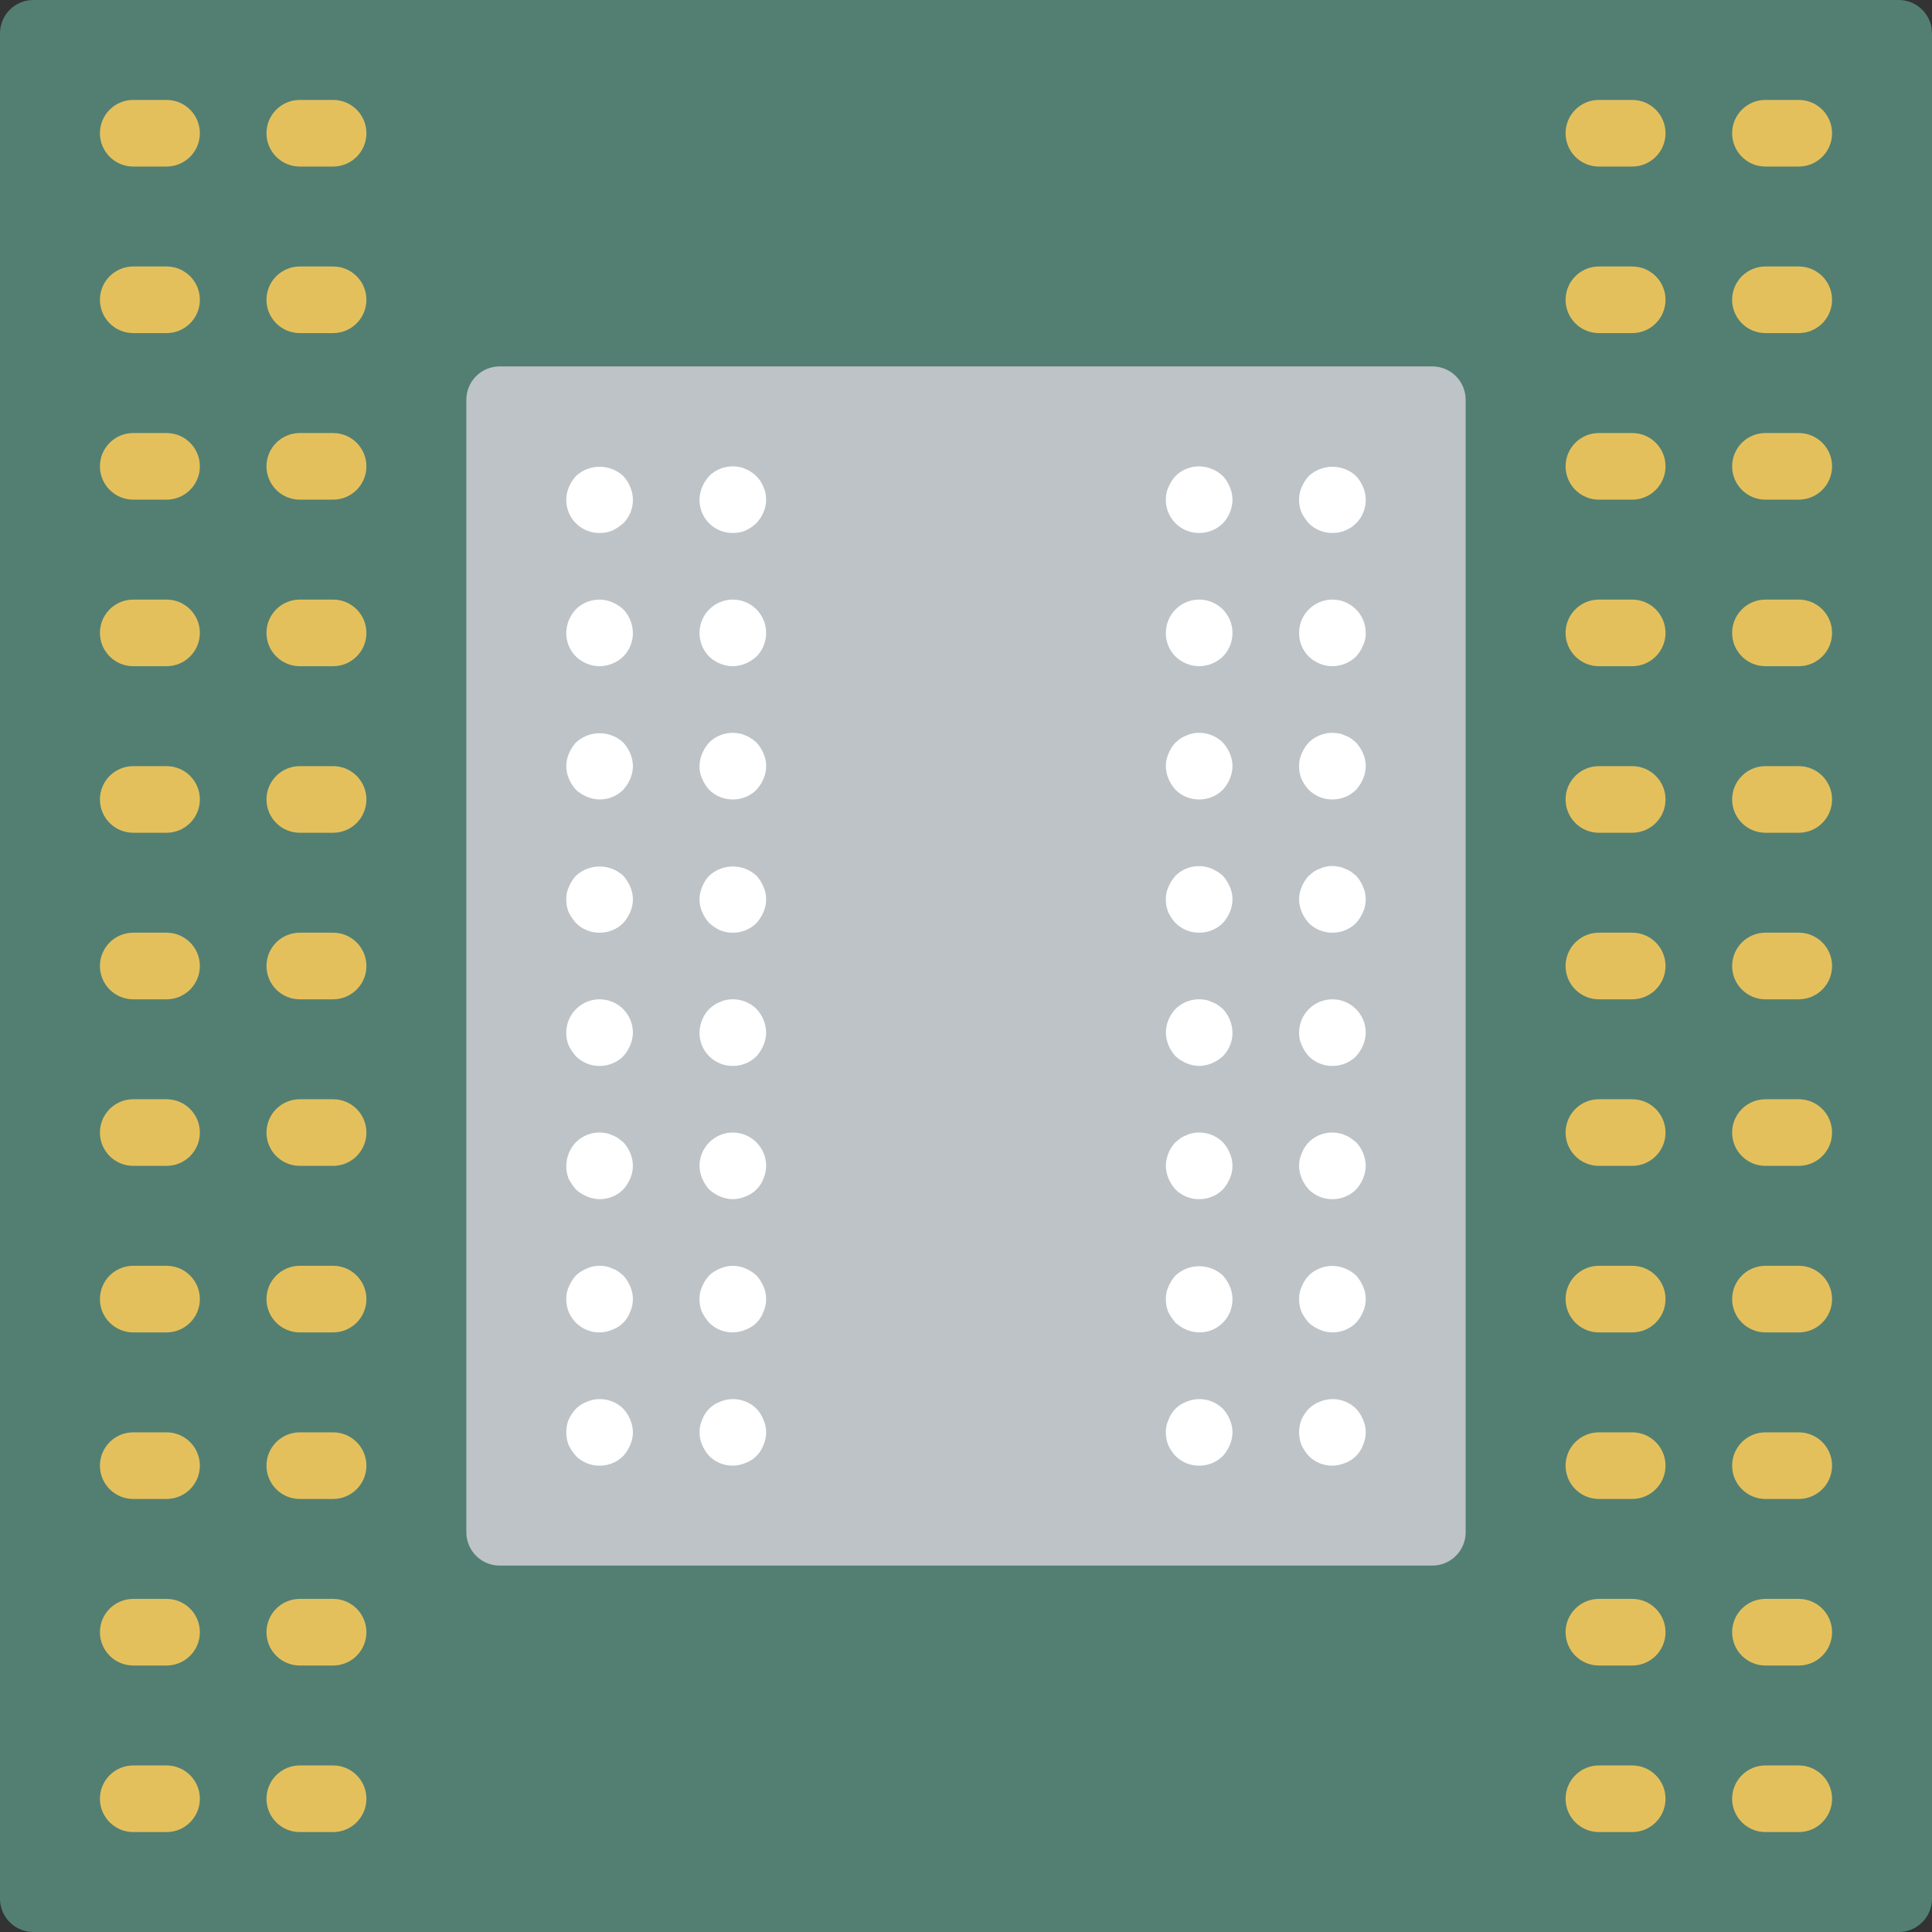 <?xml version="1.0" encoding="iso-8859-1"?>
<!-- Generator: Adobe Illustrator 19.0.0, SVG Export Plug-In . SVG Version: 6.00 Build 0)  -->
<svg version="1.1" id="Capa_1" xmlns="http://www.w3.org/2000/svg" xmlns:xlink="http://www.w3.org/1999/xlink" x="0px" y="0px"
	 viewBox="0 0 512 512" style="enable-background:new 0 0 512 512;" xml:space="preserve">
<rect x="0" y="0" width="512" height="512" fill="#333333" stroke="none"/>
<g>
	<path style="fill:#527F72;" d="M8.828,0h494.345C508.048,0,512,3.952,512,8.828v494.345c0,4.875-3.952,8.828-8.828,8.828H8.828
		C3.952,512,0,508.048,0,503.172V8.828C0,3.952,3.952,0,8.828,0z"/>
	<path style="fill:#BDC3C7;" d="M388.414,105.931v300.138c0,4.875-3.952,8.828-8.828,8.828H132.414
		c-4.875,0-8.828-3.952-8.828-8.828V105.931c0-4.875,3.952-8.828,8.828-8.828h247.172
		C384.462,97.103,388.414,101.056,388.414,105.931z"/>
	<g>
		<path style="fill:#FFFFFF;" d="M158.897,141.241c-2.953,0.031-5.722-1.433-7.361-3.89c-1.638-2.457-1.924-5.576-0.76-8.291
			c0.447-1.07,1.074-2.056,1.854-2.914c3.539-3.267,8.995-3.267,12.534,0c0.799,0.844,1.428,1.833,1.854,2.914
			c1.409,3.284,0.675,7.095-1.854,9.621c-0.879,0.776-1.859,1.428-2.914,1.94C161.184,141.046,160.044,141.257,158.897,141.241z"/>
		<path style="fill:#FFFFFF;" d="M194.207,141.241c-2.953,0.031-5.722-1.433-7.361-3.89c-1.638-2.457-1.924-5.576-0.76-8.291
			c0.447-1.07,1.074-2.056,1.854-2.914c2.09-2.057,5.061-2.951,7.94-2.388c0.586,0.086,1.153,0.267,1.681,0.535
			c0.543,0.174,1.051,0.442,1.5,0.793c0.495,0.283,0.942,0.641,1.328,1.06c0.853,0.817,1.515,1.812,1.94,2.914
			c0.943,2.136,0.943,4.571,0,6.707c-0.448,1.09-1.107,2.08-1.94,2.914c-0.833,0.794-1.787,1.448-2.828,1.94
			C196.494,141.046,195.355,141.257,194.207,141.241z"/>
		<path style="fill:#FFFFFF;" d="M158.897,176.552c-2.34-0.017-4.585-0.933-6.268-2.56c-1.661-1.66-2.584-3.919-2.56-6.268
			c0.031-2.338,0.945-4.577,2.56-6.268c2.535-2.51,6.334-3.242,9.621-1.854c1.069,0.449,2.054,1.075,2.914,1.854
			c1.612,1.693,2.526,3.931,2.561,6.268c0.02,2.348-0.902,4.605-2.56,6.268C163.479,175.616,161.236,176.532,158.897,176.552z"/>
		<path style="fill:#FFFFFF;" d="M194.207,176.552c-2.34-0.017-4.585-0.933-6.268-2.56c-1.661-1.66-2.584-3.919-2.56-6.268
			c0-4.875,3.952-8.828,8.828-8.828s8.828,3.952,8.828,8.828c0.02,2.348-0.902,4.605-2.56,6.268
			c-0.859,0.778-1.845,1.405-2.914,1.854C196.5,176.298,195.36,176.538,194.207,176.552z"/>
		<path style="fill:#FFFFFF;" d="M158.897,211.862c-1.153-0.014-2.293-0.254-3.353-0.707c-1.07-0.447-2.056-1.074-2.914-1.854
			c-0.778-0.859-1.405-1.845-1.854-2.914c-0.943-2.136-0.943-4.571,0-6.707c0.447-1.07,1.074-2.056,1.854-2.914
			c3.539-3.267,8.995-3.267,12.534,0c0.78,0.858,1.407,1.844,1.854,2.914c0.943,2.136,0.943,4.571,0,6.707
			c-0.449,1.069-1.075,2.054-1.854,2.914C163.502,210.959,161.244,211.882,158.897,211.862z"/>
		<path style="fill:#FFFFFF;" d="M194.207,211.862c-2.348,0.023-4.607-0.899-6.268-2.56c-0.778-0.859-1.405-1.845-1.854-2.914
			c-0.497-1.047-0.739-2.196-0.706-3.354c0.014-1.153,0.254-2.293,0.707-3.353c0.447-1.07,1.074-2.056,1.854-2.914
			c2.083-2.069,5.061-2.965,7.94-2.388c0.586,0.086,1.153,0.267,1.681,0.535c0.543,0.174,1.051,0.442,1.5,0.793
			c0.506,0.304,0.98,0.659,1.414,1.06c0.78,0.858,1.407,1.844,1.854,2.914c0.943,2.136,0.943,4.571,0,6.707
			c-0.449,1.069-1.075,2.054-1.854,2.914C198.812,210.959,196.555,211.882,194.207,211.862z"/>
		<path style="fill:#FFFFFF;" d="M158.897,247.172c-2.348,0.023-4.607-0.899-6.268-2.56c-0.776-0.881-1.431-1.86-1.948-2.914
			c-0.422-1.067-0.63-2.207-0.612-3.354c-0.032-1.158,0.21-2.307,0.707-3.353c0.447-1.07,1.074-2.056,1.854-2.914
			c3.539-3.267,8.995-3.267,12.534,0c0.78,0.858,1.407,1.844,1.854,2.914c0.943,2.136,0.943,4.571,0,6.707
			c-0.449,1.069-1.075,2.054-1.854,2.914C163.502,246.27,161.244,247.192,158.897,247.172z"/>
		<path style="fill:#FFFFFF;" d="M194.207,247.172c-1.148,0.015-2.287-0.196-3.353-0.621c-1.056-0.509-2.037-1.162-2.914-1.939
			c-0.778-0.859-1.405-1.845-1.854-2.914c-0.943-2.136-0.943-4.571,0-6.707c0.426-1.081,1.055-2.07,1.854-2.914
			c3.539-3.267,8.995-3.267,12.534,0c0.78,0.858,1.407,1.844,1.854,2.914c0.943,2.136,0.943,4.571,0,6.707
			c-0.449,1.069-1.075,2.054-1.854,2.914C198.812,246.27,196.554,247.192,194.207,247.172z"/>
		<path style="fill:#FFFFFF;" d="M158.897,282.483c-2.348,0.023-4.607-0.899-6.268-2.56c-0.776-0.881-1.431-1.86-1.948-2.914
			c-0.422-1.067-0.63-2.207-0.612-3.354c0-4.875,3.952-8.828,8.828-8.828s8.828,3.952,8.828,8.828
			c-0.014,1.153-0.254,2.293-0.707,3.353c-0.449,1.069-1.075,2.054-1.854,2.914C163.501,281.58,161.244,282.502,158.897,282.483z"/>
		<path style="fill:#FFFFFF;" d="M194.207,282.483c-2.348,0.023-4.607-0.9-6.267-2.56c-1.66-1.66-2.583-3.919-2.56-6.267
			c0.031-2.338,0.945-4.577,2.56-6.268c0.418-0.379,0.859-0.733,1.319-1.06c0.493-0.336,1.03-0.603,1.595-0.793
			c0.5-0.255,1.034-0.435,1.586-0.535c2.909-0.59,5.921,0.305,8.035,2.388c1.611,1.693,2.525,3.931,2.56,6.268
			c-0.014,1.153-0.254,2.293-0.707,3.353c-0.449,1.069-1.075,2.054-1.854,2.914C198.812,281.58,196.554,282.502,194.207,282.483z"/>
		<path style="fill:#FFFFFF;" d="M158.897,317.793c-1.153-0.014-2.293-0.254-3.353-0.707c-1.07-0.447-2.056-1.074-2.914-1.854
			c-0.776-0.881-1.431-1.86-1.948-2.914c-0.422-1.067-0.63-2.206-0.612-3.353c0.031-2.338,0.945-4.577,2.56-6.268
			c2.114-2.084,5.126-2.979,8.035-2.388c0.552,0.101,1.086,0.281,1.586,0.535c0.563,0.191,1.096,0.457,1.586,0.793
			c0.44,0.353,0.888,0.707,1.328,1.06c1.612,1.693,2.526,3.931,2.561,6.268c-0.014,1.153-0.254,2.293-0.707,3.353
			c-0.449,1.069-1.075,2.054-1.854,2.914C163.501,316.891,161.244,317.813,158.897,317.793z"/>
		<path style="fill:#FFFFFF;" d="M194.207,317.793c-1.153-0.014-2.293-0.254-3.353-0.707c-1.07-0.447-2.056-1.074-2.914-1.854
			c-0.778-0.859-1.405-1.845-1.854-2.914c-0.452-1.061-0.692-2.2-0.707-3.353c0-4.875,3.952-8.828,8.828-8.828
			s8.828,3.952,8.828,8.828c-0.014,1.153-0.254,2.293-0.707,3.353c-0.804,2.217-2.55,3.963-4.767,4.767
			C196.5,317.539,195.36,317.779,194.207,317.793z"/>
		<path style="fill:#FFFFFF;" d="M158.897,353.103c-2.348,0.023-4.607-0.9-6.267-2.56c-1.66-1.66-2.583-3.919-2.56-6.267
			c-0.032-1.158,0.21-2.307,0.707-3.353c0.447-1.07,1.074-2.056,1.854-2.914c0.844-0.799,1.833-1.428,2.914-1.854
			c1.609-0.708,3.4-0.895,5.121-0.535c0.552,0.101,1.086,0.281,1.586,0.535c0.563,0.191,1.096,0.457,1.586,0.793
			c0.44,0.353,0.888,0.707,1.328,1.06c0.78,0.858,1.407,1.844,1.854,2.914c0.943,2.136,0.943,4.571,0,6.707
			c-0.804,2.217-2.55,3.963-4.767,4.767C161.19,352.849,160.05,353.089,158.897,353.103z"/>
		<path style="fill:#FFFFFF;" d="M194.207,353.103c-2.348,0.023-4.607-0.899-6.268-2.56c-0.776-0.881-1.431-1.86-1.948-2.914
			c-0.422-1.067-0.63-2.207-0.612-3.354c-0.032-1.158,0.21-2.307,0.707-3.353c0.447-1.07,1.074-2.056,1.854-2.914
			c0.844-0.799,1.833-1.428,2.914-1.854c2.139-0.931,4.568-0.931,6.707,0c1.069,0.449,2.054,1.075,2.914,1.854
			c0.78,0.858,1.407,1.844,1.854,2.914c0.943,2.136,0.943,4.571,0,6.707c-0.804,2.217-2.55,3.963-4.767,4.767
			C196.5,352.849,195.361,353.089,194.207,353.103z"/>
		<path style="fill:#FFFFFF;" d="M317.793,141.241c-2.348,0.023-4.607-0.9-6.267-2.56c-1.66-1.66-2.583-3.919-2.56-6.267
			c-0.032-1.158,0.21-2.307,0.707-3.353c0.447-1.07,1.074-2.056,1.854-2.914c2.535-2.51,6.334-3.242,9.621-1.854
			c0.563,0.191,1.096,0.457,1.586,0.793c0.463,0.327,0.906,0.681,1.328,1.06c0.799,0.844,1.428,1.833,1.854,2.914
			c0.452,1.061,0.692,2.2,0.706,3.354c-0.02,2.34-0.936,4.583-2.56,6.268C322.398,140.339,320.141,141.261,317.793,141.241z"/>
		<path style="fill:#FFFFFF;" d="M353.103,141.241c-2.348,0.023-4.607-0.899-6.268-2.56c-0.776-0.881-1.431-1.86-1.948-2.914
			c-0.422-1.067-0.63-2.206-0.612-3.354c-0.032-1.158,0.21-2.307,0.707-3.353c0.447-1.07,1.074-2.056,1.854-2.914
			c3.539-3.267,8.995-3.267,12.534,0c0.78,0.858,1.407,1.844,1.854,2.914c1.163,2.715,0.876,5.833-0.762,8.29
			C358.824,139.807,356.056,141.271,353.103,141.241z"/>
		<path style="fill:#FFFFFF;" d="M317.793,176.552c-2.34-0.017-4.585-0.933-6.268-2.56c-1.661-1.66-2.584-3.919-2.56-6.268
			c0-4.875,3.952-8.828,8.828-8.828s8.828,3.952,8.828,8.828c0.02,2.348-0.902,4.605-2.56,6.268
			C322.376,175.616,320.133,176.532,317.793,176.552z"/>
		<path style="fill:#FFFFFF;" d="M353.103,176.552c-2.34-0.017-4.585-0.933-6.268-2.56c-1.661-1.66-2.584-3.919-2.56-6.268
			c0-4.875,3.952-8.828,8.828-8.828s8.828,3.952,8.828,8.828c0.028,1.158-0.214,2.306-0.707,3.353
			c-0.449,1.069-1.075,2.054-1.854,2.914C357.686,175.615,355.443,176.532,353.103,176.552z"/>
		<path style="fill:#FFFFFF;" d="M317.793,211.862c-2.348,0.023-4.607-0.899-6.268-2.56c-0.778-0.859-1.405-1.845-1.854-2.914
			c-0.943-2.136-0.943-4.571,0-6.707c0.447-1.07,1.074-2.056,1.854-2.914c0.418-0.379,0.859-0.733,1.319-1.06
			c0.493-0.336,1.03-0.603,1.595-0.793c0.5-0.255,1.034-0.435,1.586-0.535c2.908-0.577,5.914,0.316,8.035,2.387
			c0.78,0.858,1.407,1.844,1.854,2.914c0.943,2.136,0.943,4.571,0,6.707c-0.449,1.069-1.075,2.054-1.854,2.914
			C322.398,210.959,320.141,211.882,317.793,211.862z"/>
		<path style="fill:#FFFFFF;" d="M353.103,211.862c-2.348,0.023-4.607-0.899-6.268-2.56c-0.804-0.858-1.462-1.843-1.948-2.914
			c-0.422-1.067-0.63-2.206-0.612-3.354c-0.032-1.158,0.21-2.307,0.707-3.353c0.447-1.07,1.074-2.056,1.854-2.914
			c2.121-2.071,5.126-2.965,8.035-2.388c0.552,0.101,1.086,0.281,1.586,0.535c0.563,0.191,1.096,0.457,1.586,0.793
			c0.463,0.327,0.906,0.681,1.328,1.06c0.78,0.858,1.407,1.844,1.854,2.914c0.943,2.136,0.943,4.571,0,6.707
			c-0.449,1.069-1.075,2.054-1.854,2.914C357.709,210.959,355.451,211.882,353.103,211.862z"/>
		<path style="fill:#FFFFFF;" d="M317.793,247.172c-2.348,0.023-4.607-0.899-6.268-2.56c-0.804-0.858-1.462-1.843-1.948-2.914
			c-0.422-1.067-0.63-2.207-0.612-3.354c-0.032-1.158,0.21-2.307,0.707-3.353c0.447-1.07,1.074-2.056,1.854-2.914
			c2.535-2.51,6.334-3.242,9.621-1.854c1.069,0.449,2.054,1.075,2.914,1.854c0.78,0.858,1.407,1.844,1.854,2.914
			c0.943,2.136,0.943,4.571,0,6.707c-0.449,1.069-1.075,2.054-1.854,2.914C322.398,246.27,320.141,247.192,317.793,247.172z"/>
		<path style="fill:#FFFFFF;" d="M353.103,247.172c-2.348,0.023-4.607-0.899-6.268-2.56c-0.778-0.859-1.405-1.845-1.854-2.914
			c-0.943-2.136-0.943-4.571,0-6.707c0.447-1.07,1.074-2.056,1.854-2.914l1.319-1.06c0.493-0.336,1.03-0.603,1.595-0.793
			c0.5-0.255,1.034-0.435,1.586-0.535c1.132-0.259,2.308-0.259,3.44,0c0.586,0.086,1.153,0.267,1.681,0.535
			c0.563,0.191,1.096,0.457,1.586,0.793c0.44,0.353,0.888,0.707,1.328,1.06c0.799,0.844,1.428,1.833,1.854,2.914
			c0.943,2.136,0.943,4.571,0,6.707c-0.449,1.069-1.075,2.054-1.854,2.914C357.708,246.27,355.451,247.192,353.103,247.172z"/>
		<path style="fill:#FFFFFF;" d="M317.793,282.483c-1.153-0.014-2.293-0.254-3.353-0.707c-1.07-0.447-2.056-1.074-2.914-1.854
			c-0.778-0.859-1.405-1.845-1.854-2.914c-0.452-1.061-0.692-2.2-0.707-3.353c0.031-2.338,0.945-4.577,2.56-6.268
			c2.114-2.084,5.126-2.979,8.035-2.388c0.552,0.101,1.086,0.281,1.586,0.535c0.563,0.191,1.096,0.457,1.586,0.793
			c0.463,0.327,0.907,0.681,1.328,1.06c1.611,1.693,2.526,3.931,2.56,6.268c0.02,2.348-0.902,4.605-2.56,6.268
			c-0.859,0.778-1.845,1.405-2.914,1.854C320.086,282.229,318.946,282.469,317.793,282.483z"/>
		<path style="fill:#FFFFFF;" d="M353.103,282.483c-2.348,0.023-4.607-0.899-6.268-2.56c-0.778-0.859-1.405-1.845-1.854-2.914
			c-0.497-1.047-0.739-2.196-0.706-3.354c0-4.875,3.952-8.828,8.828-8.828s8.828,3.952,8.828,8.828
			c-0.014,1.153-0.254,2.293-0.707,3.353c-0.449,1.069-1.075,2.054-1.854,2.914C357.708,281.58,355.451,282.502,353.103,282.483z"/>
		<path style="fill:#FFFFFF;" d="M317.793,317.793c-2.348,0.023-4.607-0.899-6.268-2.56c-0.778-0.859-1.405-1.845-1.854-2.914
			c-0.452-1.061-0.692-2.2-0.706-3.354c0.031-2.338,0.945-4.577,2.56-6.268l1.319-1.06c0.493-0.336,1.03-0.603,1.595-0.793
			c0.5-0.255,1.034-0.435,1.586-0.535c2.909-0.59,5.921,0.305,8.035,2.388c0.799,0.844,1.428,1.833,1.854,2.914
			c0.943,2.136,0.943,4.571,0,6.707c-0.449,1.069-1.075,2.054-1.854,2.914C322.398,316.891,320.141,317.813,317.793,317.793z"/>
		<path style="fill:#FFFFFF;" d="M353.103,317.793c-2.348,0.023-4.607-0.899-6.268-2.56c-0.778-0.859-1.405-1.845-1.854-2.914
			c-0.943-2.136-0.943-4.571,0-6.707c0.426-1.081,1.055-2.07,1.854-2.914c2.083-2.069,5.061-2.965,7.94-2.388
			c0.586,0.086,1.153,0.267,1.681,0.535c0.543,0.174,1.051,0.442,1.5,0.793c0.526,0.353,0.974,0.707,1.414,1.06
			c1.611,1.693,2.526,3.93,2.561,6.267c-0.014,1.153-0.254,2.293-0.707,3.353c-0.449,1.069-1.075,2.054-1.854,2.914
			C357.708,316.891,355.451,317.813,353.103,317.793z"/>
		<path style="fill:#FFFFFF;" d="M317.793,353.103c-1.153-0.014-2.293-0.254-3.353-0.707c-1.07-0.447-2.056-1.074-2.914-1.854
			c-0.776-0.881-1.431-1.86-1.948-2.914c-0.422-1.067-0.63-2.206-0.612-3.353c-0.032-1.158,0.21-2.307,0.707-3.353
			c0.447-1.07,1.074-2.056,1.854-2.914c3.539-3.267,8.995-3.267,12.534,0c0.78,0.858,1.407,1.844,1.854,2.914
			c1.163,2.715,0.876,5.833-0.762,8.29S320.746,353.133,317.793,353.103z"/>
		<path style="fill:#FFFFFF;" d="M353.103,353.103c-1.153-0.014-2.293-0.254-3.353-0.707c-1.07-0.447-2.056-1.074-2.914-1.854
			c-0.776-0.881-1.431-1.86-1.948-2.914c-0.422-1.067-0.63-2.206-0.612-3.353c-0.032-1.158,0.21-2.307,0.707-3.353
			c0.426-1.081,1.055-2.07,1.854-2.914c2.556-2.471,6.33-3.198,9.621-1.854c1.08,0.428,2.069,1.057,2.914,1.854
			c0.78,0.858,1.407,1.844,1.854,2.914c0.943,2.136,0.943,4.571,0,6.707c-0.449,1.069-1.075,2.054-1.854,2.914
			C357.709,352.201,355.451,353.123,353.103,353.103z"/>
		<path style="fill:#FFFFFF;" d="M158.897,388.414c-2.348,0.023-4.607-0.899-6.268-2.56c-0.776-0.881-1.431-1.86-1.948-2.914
			c-0.816-2.161-0.816-4.546,0-6.707c0.494-1.067,1.152-2.05,1.948-2.914c0.844-0.799,1.833-1.428,2.914-1.854
			c3.287-1.378,7.081-0.647,9.621,1.854c0.799,0.844,1.428,1.833,1.854,2.914c0.943,2.136,0.943,4.571,0,6.707
			c-0.449,1.069-1.075,2.054-1.854,2.914C163.501,387.511,161.244,388.433,158.897,388.414z"/>
		<path style="fill:#FFFFFF;" d="M194.207,388.414c-2.348,0.023-4.607-0.899-6.268-2.56c-0.778-0.859-1.405-1.845-1.854-2.914
			c-0.943-2.136-0.943-4.571,0-6.707c0.804-2.217,2.55-3.963,4.767-4.767c3.287-1.378,7.081-0.647,9.621,1.854
			c0.799,0.844,1.428,1.833,1.854,2.914c0.943,2.136,0.943,4.571,0,6.707c-0.804,2.217-2.55,3.963-4.767,4.767
			C196.499,388.16,195.36,388.4,194.207,388.414z"/>
		<path style="fill:#FFFFFF;" d="M317.793,388.414c-2.348,0.023-4.607-0.899-6.268-2.56c-0.804-0.858-1.462-1.843-1.948-2.914
			c-0.422-1.067-0.63-2.207-0.612-3.354c-0.032-1.158,0.21-2.307,0.707-3.353c0.804-2.217,2.55-3.963,4.767-4.767
			c3.287-1.378,7.081-0.647,9.621,1.854c0.799,0.844,1.428,1.833,1.854,2.914c0.943,2.136,0.943,4.571,0,6.707
			c-0.449,1.069-1.075,2.054-1.854,2.914C322.398,387.512,320.14,388.434,317.793,388.414z"/>
		<path style="fill:#FFFFFF;" d="M353.103,388.414c-2.348,0.023-4.607-0.899-6.268-2.56c-0.776-0.881-1.431-1.86-1.948-2.914
			c-0.816-2.161-0.816-4.546,0-6.707c0.494-1.067,1.152-2.05,1.948-2.914c0.844-0.799,1.833-1.428,2.914-1.854
			c3.287-1.378,7.081-0.647,9.621,1.854c0.799,0.844,1.428,1.833,1.854,2.914c0.943,2.136,0.943,4.571,0,6.707
			c-0.804,2.217-2.55,3.963-4.767,4.767C355.396,388.159,354.257,388.399,353.103,388.414z"/>
	</g>
	<g>
		<path style="fill:#E4C05C;" d="M44.138,44.138H35.31c-4.875,0-8.828-3.952-8.828-8.828s3.952-8.828,8.828-8.828h8.828
			c4.875,0,8.828,3.952,8.828,8.828S49.013,44.138,44.138,44.138z"/>
		<path style="fill:#E4C05C;" d="M44.138,88.276H35.31c-4.875,0-8.828-3.952-8.828-8.828c0-4.875,3.952-8.828,8.828-8.828h8.828
			c4.875,0,8.828,3.952,8.828,8.828C52.966,84.324,49.013,88.276,44.138,88.276z"/>
		<path style="fill:#E4C05C;" d="M44.138,132.414H35.31c-4.875,0-8.828-3.952-8.828-8.828c0-4.875,3.952-8.828,8.828-8.828h8.828
			c4.875,0,8.828,3.952,8.828,8.828C52.966,128.462,49.013,132.414,44.138,132.414z"/>
		<path style="fill:#E4C05C;" d="M44.138,176.552H35.31c-4.875,0-8.828-3.952-8.828-8.828s3.952-8.828,8.828-8.828h8.828
			c4.875,0,8.828,3.952,8.828,8.828S49.013,176.552,44.138,176.552z"/>
		<path style="fill:#E4C05C;" d="M44.138,220.69H35.31c-4.875,0-8.828-3.952-8.828-8.828c0-4.875,3.952-8.828,8.828-8.828h8.828
			c4.875,0,8.828,3.952,8.828,8.828C52.966,216.737,49.013,220.69,44.138,220.69z"/>
		<path style="fill:#E4C05C;" d="M44.138,264.828H35.31c-4.875,0-8.828-3.952-8.828-8.828s3.952-8.828,8.828-8.828h8.828
			c4.875,0,8.828,3.952,8.828,8.828S49.013,264.828,44.138,264.828z"/>
		<path style="fill:#E4C05C;" d="M44.138,308.966H35.31c-4.875,0-8.828-3.952-8.828-8.828s3.952-8.828,8.828-8.828h8.828
			c4.875,0,8.828,3.952,8.828,8.828S49.013,308.966,44.138,308.966z"/>
		<path style="fill:#E4C05C;" d="M44.138,353.103H35.31c-4.875,0-8.828-3.952-8.828-8.828s3.952-8.828,8.828-8.828h8.828
			c4.875,0,8.828,3.952,8.828,8.828S49.013,353.103,44.138,353.103z"/>
		<path style="fill:#E4C05C;" d="M44.138,397.241H35.31c-4.875,0-8.828-3.952-8.828-8.828s3.952-8.828,8.828-8.828h8.828
			c4.875,0,8.828,3.952,8.828,8.828S49.013,397.241,44.138,397.241z"/>
		<path style="fill:#E4C05C;" d="M44.138,441.379H35.31c-4.875,0-8.828-3.952-8.828-8.828s3.952-8.828,8.828-8.828h8.828
			c4.875,0,8.828,3.952,8.828,8.828S49.013,441.379,44.138,441.379z"/>
		<path style="fill:#E4C05C;" d="M44.138,485.517H35.31c-4.875,0-8.828-3.952-8.828-8.828s3.952-8.828,8.828-8.828h8.828
			c4.875,0,8.828,3.952,8.828,8.828S49.013,485.517,44.138,485.517z"/>
		<path style="fill:#E4C05C;" d="M88.276,44.138h-8.828c-4.875,0-8.828-3.952-8.828-8.828s3.952-8.828,8.828-8.828h8.828
			c4.875,0,8.828,3.952,8.828,8.828S93.151,44.138,88.276,44.138z"/>
		<path style="fill:#E4C05C;" d="M88.276,88.276h-8.828c-4.875,0-8.828-3.952-8.828-8.828c0-4.875,3.952-8.828,8.828-8.828h8.828
			c4.875,0,8.828,3.952,8.828,8.828C97.103,84.324,93.151,88.276,88.276,88.276z"/>
		<path style="fill:#E4C05C;" d="M88.276,132.414h-8.828c-4.875,0-8.828-3.952-8.828-8.828c0-4.875,3.952-8.828,8.828-8.828h8.828
			c4.875,0,8.828,3.952,8.828,8.828C97.103,128.462,93.151,132.414,88.276,132.414z"/>
		<path style="fill:#E4C05C;" d="M88.276,176.552h-8.828c-4.875,0-8.828-3.952-8.828-8.828s3.952-8.828,8.828-8.828h8.828
			c4.875,0,8.828,3.952,8.828,8.828S93.151,176.552,88.276,176.552z"/>
		<path style="fill:#E4C05C;" d="M88.276,220.69h-8.828c-4.875,0-8.828-3.952-8.828-8.828c0-4.875,3.952-8.828,8.828-8.828h8.828
			c4.875,0,8.828,3.952,8.828,8.828C97.103,216.737,93.151,220.69,88.276,220.69z"/>
		<path style="fill:#E4C05C;" d="M88.276,264.828h-8.828c-4.875,0-8.828-3.952-8.828-8.828s3.952-8.828,8.828-8.828h8.828
			c4.875,0,8.828,3.952,8.828,8.828S93.151,264.828,88.276,264.828z"/>
		<path style="fill:#E4C05C;" d="M88.276,308.966h-8.828c-4.875,0-8.828-3.952-8.828-8.828s3.952-8.828,8.828-8.828h8.828
			c4.875,0,8.828,3.952,8.828,8.828S93.151,308.966,88.276,308.966z"/>
		<path style="fill:#E4C05C;" d="M88.276,353.103h-8.828c-4.875,0-8.828-3.952-8.828-8.828s3.952-8.828,8.828-8.828h8.828
			c4.875,0,8.828,3.952,8.828,8.828S93.151,353.103,88.276,353.103z"/>
		<path style="fill:#E4C05C;" d="M88.276,397.241h-8.828c-4.875,0-8.828-3.952-8.828-8.828s3.952-8.828,8.828-8.828h8.828
			c4.875,0,8.828,3.952,8.828,8.828S93.151,397.241,88.276,397.241z"/>
		<path style="fill:#E4C05C;" d="M88.276,441.379h-8.828c-4.875,0-8.828-3.952-8.828-8.828s3.952-8.828,8.828-8.828h8.828
			c4.875,0,8.828,3.952,8.828,8.828S93.151,441.379,88.276,441.379z"/>
		<path style="fill:#E4C05C;" d="M88.276,485.517h-8.828c-4.875,0-8.828-3.952-8.828-8.828s3.952-8.828,8.828-8.828h8.828
			c4.875,0,8.828,3.952,8.828,8.828S93.151,485.517,88.276,485.517z"/>
		<path style="fill:#E4C05C;" d="M432.552,44.138h-8.828c-4.875,0-8.828-3.952-8.828-8.828s3.952-8.828,8.828-8.828h8.828
			c4.875,0,8.828,3.952,8.828,8.828S437.427,44.138,432.552,44.138z"/>
		<path style="fill:#E4C05C;" d="M432.552,88.276h-8.828c-4.875,0-8.828-3.952-8.828-8.828c0-4.875,3.952-8.828,8.828-8.828h8.828
			c4.875,0,8.828,3.952,8.828,8.828C441.379,84.324,437.427,88.276,432.552,88.276z"/>
		<path style="fill:#E4C05C;" d="M432.552,132.414h-8.828c-4.875,0-8.828-3.952-8.828-8.828c0-4.875,3.952-8.828,8.828-8.828h8.828
			c4.875,0,8.828,3.952,8.828,8.828C441.379,128.462,437.427,132.414,432.552,132.414z"/>
		<path style="fill:#E4C05C;" d="M432.552,176.552h-8.828c-4.875,0-8.828-3.952-8.828-8.828s3.952-8.828,8.828-8.828h8.828
			c4.875,0,8.828,3.952,8.828,8.828S437.427,176.552,432.552,176.552z"/>
		<path style="fill:#E4C05C;" d="M432.552,220.69h-8.828c-4.875,0-8.828-3.952-8.828-8.828c0-4.875,3.952-8.828,8.828-8.828h8.828
			c4.875,0,8.828,3.952,8.828,8.828C441.379,216.737,437.427,220.69,432.552,220.69z"/>
		<path style="fill:#E4C05C;" d="M432.552,264.828h-8.828c-4.875,0-8.828-3.952-8.828-8.828s3.952-8.828,8.828-8.828h8.828
			c4.875,0,8.828,3.952,8.828,8.828S437.427,264.828,432.552,264.828z"/>
		<path style="fill:#E4C05C;" d="M432.552,308.966h-8.828c-4.875,0-8.828-3.952-8.828-8.828s3.952-8.828,8.828-8.828h8.828
			c4.875,0,8.828,3.952,8.828,8.828S437.427,308.966,432.552,308.966z"/>
		<path style="fill:#E4C05C;" d="M432.552,353.103h-8.828c-4.875,0-8.828-3.952-8.828-8.828s3.952-8.828,8.828-8.828h8.828
			c4.875,0,8.828,3.952,8.828,8.828S437.427,353.103,432.552,353.103z"/>
		<path style="fill:#E4C05C;" d="M432.552,397.241h-8.828c-4.875,0-8.828-3.952-8.828-8.828s3.952-8.828,8.828-8.828h8.828
			c4.875,0,8.828,3.952,8.828,8.828S437.427,397.241,432.552,397.241z"/>
		<path style="fill:#E4C05C;" d="M432.552,441.379h-8.828c-4.875,0-8.828-3.952-8.828-8.828s3.952-8.828,8.828-8.828h8.828
			c4.875,0,8.828,3.952,8.828,8.828S437.427,441.379,432.552,441.379z"/>
		<path style="fill:#E4C05C;" d="M432.552,485.517h-8.828c-4.875,0-8.828-3.952-8.828-8.828s3.952-8.828,8.828-8.828h8.828
			c4.875,0,8.828,3.952,8.828,8.828S437.427,485.517,432.552,485.517z"/>
		<path style="fill:#E4C05C;" d="M476.69,44.138h-8.828c-4.875,0-8.828-3.952-8.828-8.828s3.952-8.828,8.828-8.828h8.828
			c4.875,0,8.828,3.952,8.828,8.828S481.565,44.138,476.69,44.138z"/>
		<path style="fill:#E4C05C;" d="M476.69,88.276h-8.828c-4.875,0-8.828-3.952-8.828-8.828c0-4.875,3.952-8.828,8.828-8.828h8.828
			c4.875,0,8.828,3.952,8.828,8.828C485.517,84.324,481.565,88.276,476.69,88.276z"/>
		<path style="fill:#E4C05C;" d="M476.69,132.414h-8.828c-4.875,0-8.828-3.952-8.828-8.828c0-4.875,3.952-8.828,8.828-8.828h8.828
			c4.875,0,8.828,3.952,8.828,8.828C485.517,128.462,481.565,132.414,476.69,132.414z"/>
		<path style="fill:#E4C05C;" d="M476.69,176.552h-8.828c-4.875,0-8.828-3.952-8.828-8.828s3.952-8.828,8.828-8.828h8.828
			c4.875,0,8.828,3.952,8.828,8.828S481.565,176.552,476.69,176.552z"/>
		<path style="fill:#E4C05C;" d="M476.69,220.69h-8.828c-4.875,0-8.828-3.952-8.828-8.828c0-4.875,3.952-8.828,8.828-8.828h8.828
			c4.875,0,8.828,3.952,8.828,8.828C485.517,216.737,481.565,220.69,476.69,220.69z"/>
		<path style="fill:#E4C05C;" d="M476.69,264.828h-8.828c-4.875,0-8.828-3.952-8.828-8.828s3.952-8.828,8.828-8.828h8.828
			c4.875,0,8.828,3.952,8.828,8.828S481.565,264.828,476.69,264.828z"/>
		<path style="fill:#E4C05C;" d="M476.69,308.966h-8.828c-4.875,0-8.828-3.952-8.828-8.828s3.952-8.828,8.828-8.828h8.828
			c4.875,0,8.828,3.952,8.828,8.828S481.565,308.966,476.69,308.966z"/>
		<path style="fill:#E4C05C;" d="M476.69,353.103h-8.828c-4.875,0-8.828-3.952-8.828-8.828s3.952-8.828,8.828-8.828h8.828
			c4.875,0,8.828,3.952,8.828,8.828S481.565,353.103,476.69,353.103z"/>
		<path style="fill:#E4C05C;" d="M476.69,397.241h-8.828c-4.875,0-8.828-3.952-8.828-8.828s3.952-8.828,8.828-8.828h8.828
			c4.875,0,8.828,3.952,8.828,8.828S481.565,397.241,476.69,397.241z"/>
		<path style="fill:#E4C05C;" d="M476.69,441.379h-8.828c-4.875,0-8.828-3.952-8.828-8.828s3.952-8.828,8.828-8.828h8.828
			c4.875,0,8.828,3.952,8.828,8.828S481.565,441.379,476.69,441.379z"/>
		<path style="fill:#E4C05C;" d="M476.69,485.517h-8.828c-4.875,0-8.828-3.952-8.828-8.828s3.952-8.828,8.828-8.828h8.828
			c4.875,0,8.828,3.952,8.828,8.828S481.565,485.517,476.69,485.517z"/>
	</g>
</g>
<g>
</g>
<g>
</g>
<g>
</g>
<g>
</g>
<g>
</g>
<g>
</g>
<g>
</g>
<g>
</g>
<g>
</g>
<g>
</g>
<g>
</g>
<g>
</g>
<g>
</g>
<g>
</g>
<g>
</g>
</svg>

